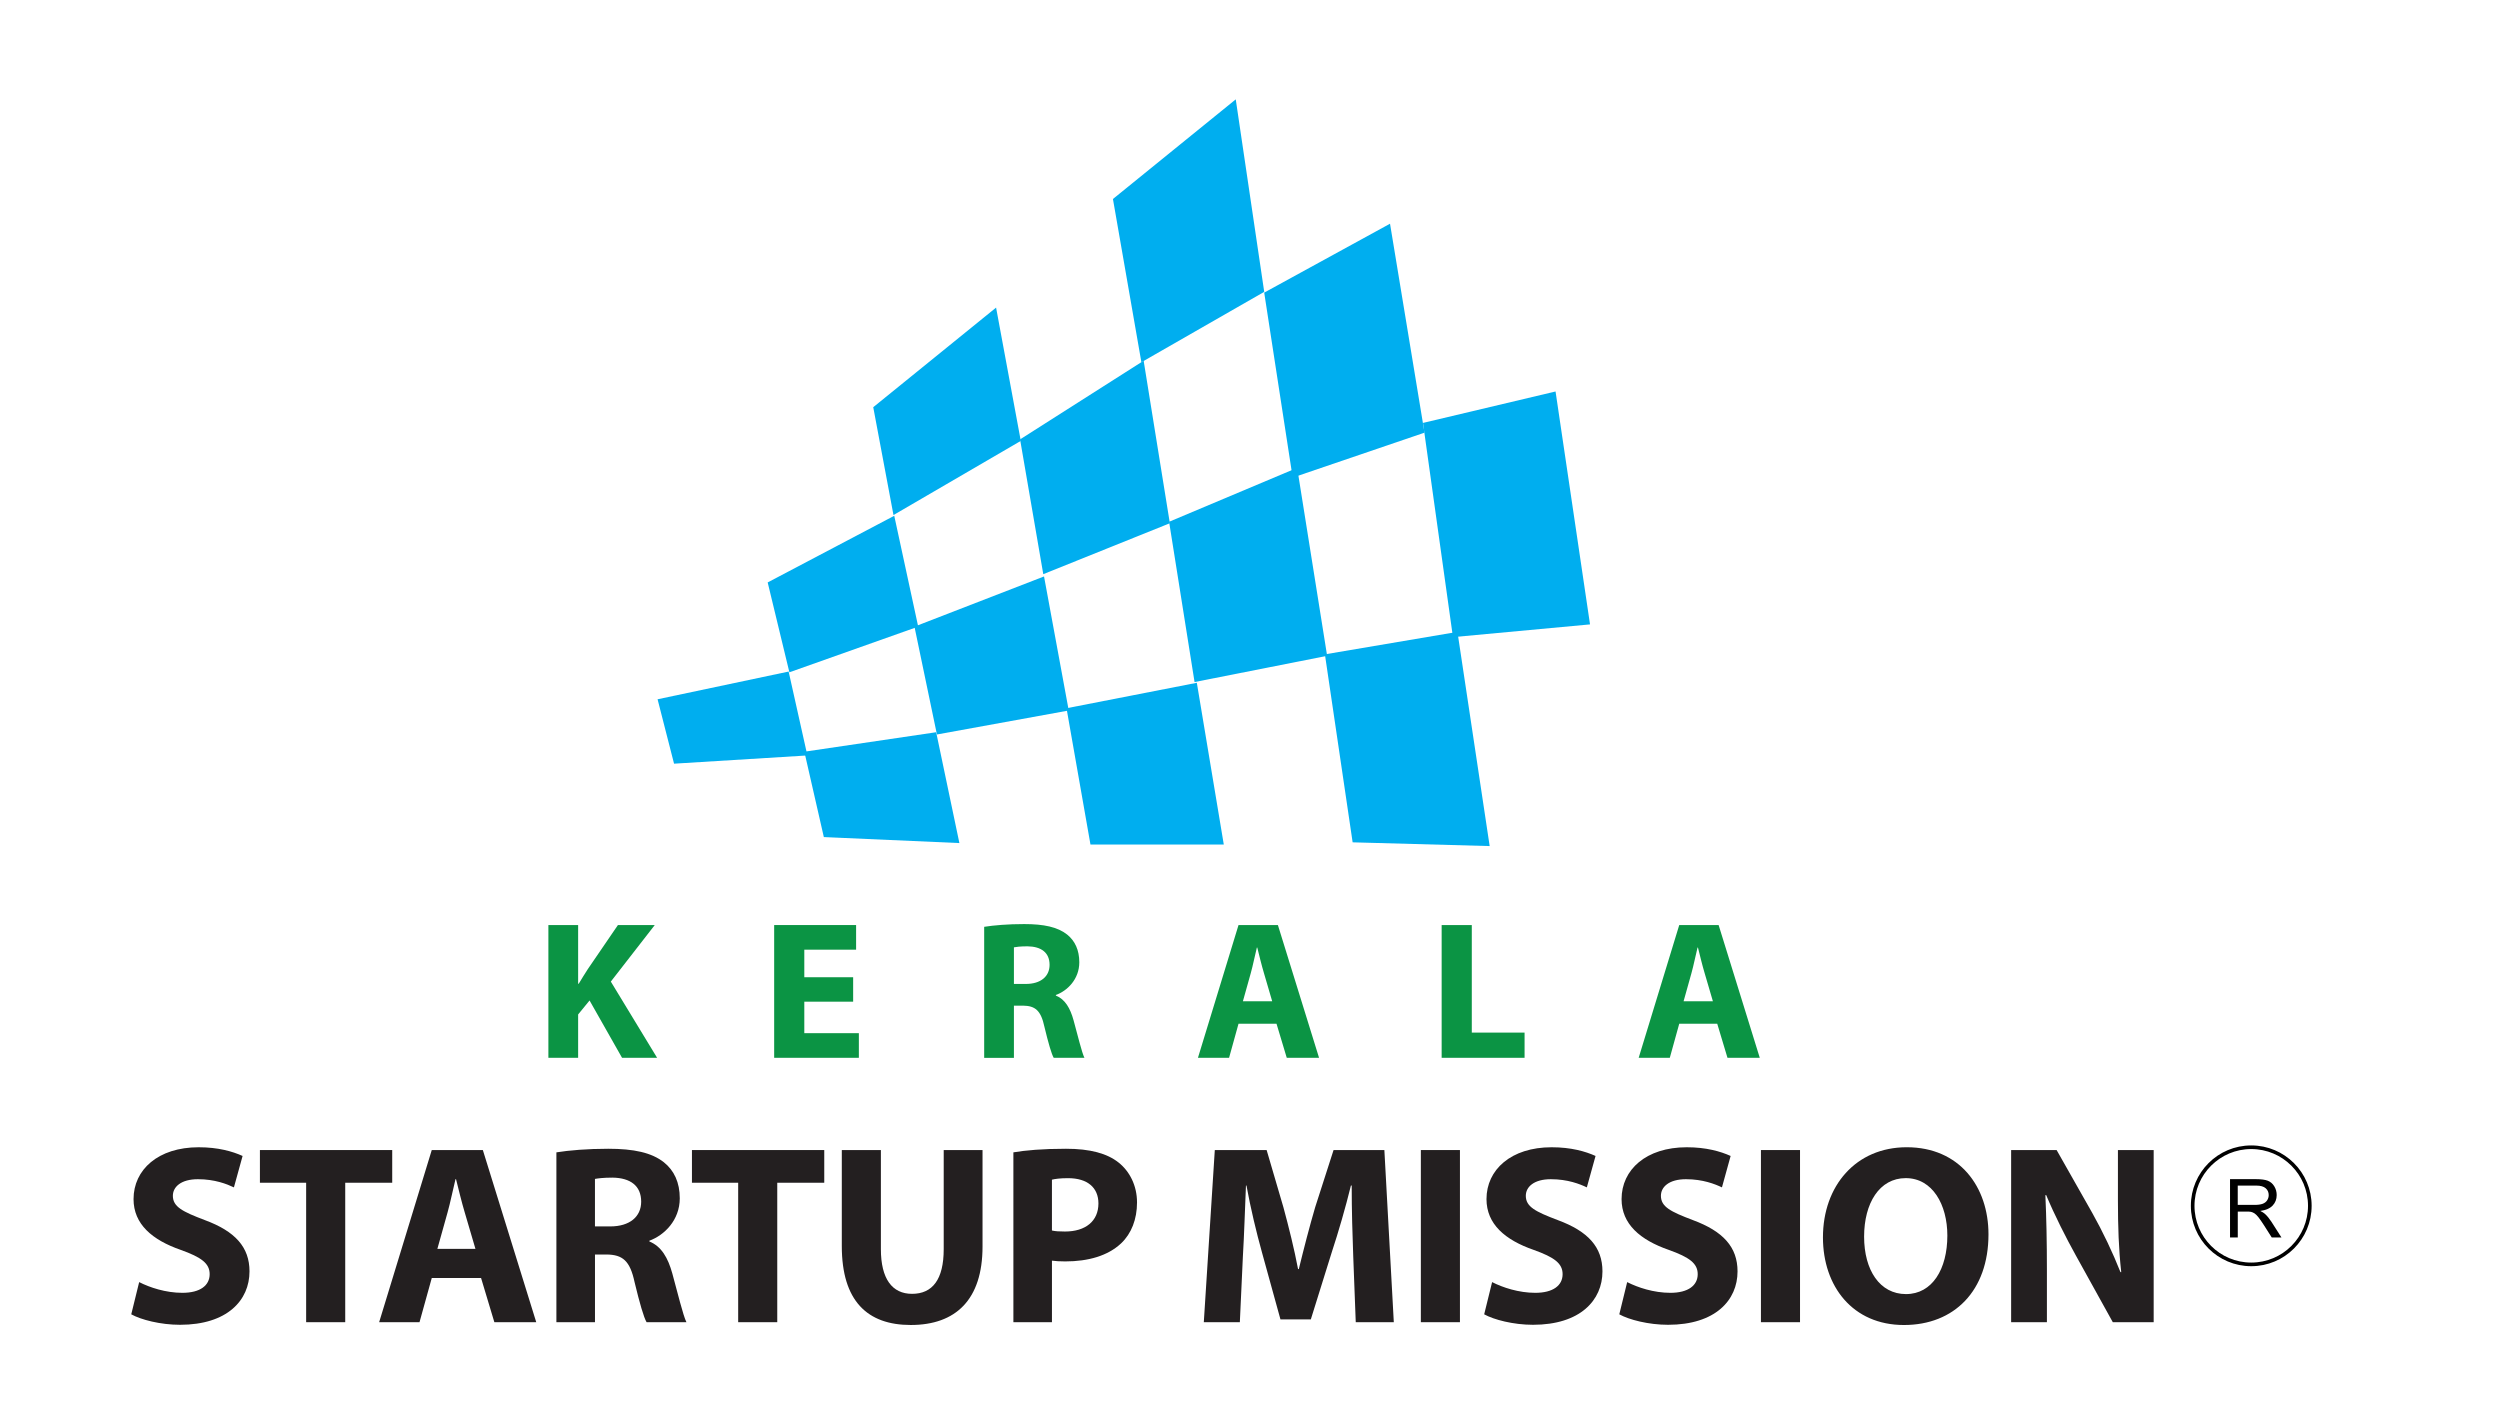 <svg width="400" height="225" viewBox="0 0 400 225" fill="none" xmlns="http://www.w3.org/2000/svg">
<rect width="400" height="225" fill="white"/>
<g clip-path="url(#clip0_97_78)">
<path d="M163.327 70.543L142.956 82.408L139.719 65.152L159.373 49.215L163.327 70.543Z" fill="#00AEEF"/>
<path d="M202.275 46.696L182.622 57.962L178.07 31.838L197.72 15.898L202.275 46.696Z" fill="#00AEEF"/>
<path d="M227.919 69.228L206.828 76.415L202.273 46.817L222.404 35.793L227.919 69.228Z" fill="#00AEEF"/>
<path d="M254.404 99.904L232.471 101.941L227.68 67.667L248.888 62.637L254.404 99.904Z" fill="#00AEEF"/>
<path d="M212.342 104.934L191.129 109.127L187.055 83.484L207.548 74.856L212.342 104.934Z" fill="#00AEEF"/>
<path d="M238.347 135.371L216.421 134.773L211.984 104.695L233.191 101.102L238.347 135.371Z" fill="#00AEEF"/>
<path d="M187.176 83.719L166.924 91.867L163.211 70.302L182.983 57.715L187.176 83.719Z" fill="#00AEEF"/>
<path d="M170.999 113.678L149.908 117.517L146.312 100.261L167.045 92.231L170.999 113.678Z" fill="#00AEEF"/>
<path d="M195.806 135.129H174.475L170.641 113.32L191.493 109.246L195.806 135.129Z" fill="#00AEEF"/>
<path d="M153.502 134.891L131.813 133.932L128.695 120.274L149.787 117.156L153.502 134.891Z" fill="#00AEEF"/>
<path d="M146.913 100.26L126.302 107.569L122.828 93.189L143.08 82.523L146.913 100.26Z" fill="#00AEEF"/>
<path d="M129.178 120.871L107.848 122.188L105.211 111.884L126.181 107.449L129.178 120.871Z" fill="#00AEEF"/>
<path d="M87.742 148.012H92.501V157.401H92.594C93.068 156.581 93.573 155.825 94.044 155.068L98.866 148.012H104.76L97.731 157.055L105.138 169.249H99.529L94.329 160.077L92.501 162.314V169.244H87.742V148.012Z" fill="#0B9444"/>
<path d="M136.504 160.269H128.689V165.308H137.417V169.249H123.867V148.008H136.976V151.949H128.689V156.358H136.504V160.269Z" fill="#0B9444"/>
<path d="M157.469 148.291C159.012 148.041 161.314 147.852 163.867 147.852C167.019 147.852 169.223 148.325 170.736 149.523C171.997 150.534 172.688 152.012 172.688 153.967C172.688 156.675 170.767 158.539 168.938 159.197V159.291C170.419 159.886 171.238 161.31 171.775 163.262C172.436 165.658 173.097 168.43 173.508 169.249H168.593C168.245 168.652 167.743 166.919 167.112 164.304C166.545 161.656 165.63 160.93 163.677 160.902H162.227V169.254H157.469V148.291ZM162.227 157.432H164.119C166.514 157.432 167.932 156.234 167.932 154.375C167.932 152.421 166.608 151.441 164.401 151.412C163.234 151.412 162.573 151.508 162.227 151.571V157.432Z" fill="#0B9444"/>
<path d="M198.163 163.797L196.652 169.249H191.672L198.163 148.008H204.463L211.048 169.249H205.881L204.241 163.797H198.163ZM203.552 160.206L202.233 155.701C201.854 154.44 201.476 152.862 201.161 151.603H201.1C200.783 152.862 200.472 154.469 200.124 155.701L198.863 160.206H203.552Z" fill="#0B9444"/>
<path d="M230.664 148.012H235.486V165.216H243.931V169.249H230.664V148.012Z" fill="#0B9444"/>
<path d="M268.679 163.797L267.168 169.249H262.188L268.679 148.008H274.979L281.564 169.249H276.396L274.757 163.797H268.679ZM274.064 160.206L272.742 155.701C272.364 154.44 271.985 152.862 271.672 151.603H271.609C271.292 152.862 270.981 154.469 270.633 155.701L269.372 160.206H274.064Z" fill="#0B9444"/>
<path d="M22.267 205.136C23.944 205.995 26.517 206.852 29.174 206.852C32.035 206.852 33.546 205.667 33.546 203.869C33.546 202.152 32.237 201.171 28.928 199.986C24.352 198.397 21.367 195.863 21.367 191.856C21.367 187.156 25.291 183.562 31.787 183.562C34.894 183.562 37.18 184.217 38.815 184.954L37.426 189.982C36.322 189.452 34.361 188.673 31.665 188.673C28.967 188.673 27.659 189.897 27.659 191.328C27.659 193.089 29.213 193.863 32.767 195.213C37.63 197.008 39.92 199.543 39.92 203.423C39.92 208.041 36.365 211.967 28.804 211.967C25.659 211.967 22.552 211.152 21 210.291L22.267 205.136Z" fill="#231F20"/>
<path d="M48.984 189.238H41.586V184.008H62.755V189.238H55.236V211.551H48.984V189.238Z" fill="#231F20"/>
<path d="M69.084 204.482L67.121 211.551H60.664L69.082 184.008H77.255L85.799 211.551H79.097L76.971 204.482H69.084ZM76.071 199.819L74.353 193.975C73.862 192.34 73.373 190.299 72.964 188.664H72.882C72.473 190.299 72.064 192.384 71.614 193.975L69.979 199.819H76.071Z" fill="#231F20"/>
<path d="M89.023 184.377C91.026 184.053 94.008 183.801 97.319 183.801C101.406 183.801 104.265 184.416 106.228 185.97C107.863 187.279 108.763 189.194 108.763 191.729C108.763 195.242 106.269 197.655 103.9 198.512V198.636C105.821 199.412 106.882 201.251 107.578 203.783C108.436 206.894 109.295 210.488 109.826 211.549H103.45C103 210.775 102.347 208.523 101.53 205.133C100.795 201.701 99.61 200.759 97.076 200.72H95.197V211.551H89.023V184.377ZM95.193 196.227H97.645C100.752 196.227 102.589 194.675 102.589 192.264C102.589 189.729 100.871 188.464 98.013 188.42C96.502 188.42 95.643 188.544 95.193 188.627V196.227Z" fill="#231F20"/>
<path d="M118.109 189.238H110.711V184.008H131.881V189.238H124.361V211.551H118.109V189.238Z" fill="#231F20"/>
<path d="M140.942 184.008V199.862C140.942 204.606 142.74 207.014 145.927 207.014C149.196 207.014 150.994 204.723 150.994 199.862V184.008H157.205V199.453C157.205 207.953 152.914 211.999 145.72 211.999C138.774 211.999 134.688 208.153 134.688 199.369V184.008H140.942Z" fill="#231F20"/>
<path d="M162.141 184.377C164.06 184.053 166.76 183.801 170.56 183.801C174.401 183.801 177.138 184.54 178.98 186.012C180.736 187.403 181.923 189.686 181.923 192.388C181.923 195.083 181.023 197.373 179.388 198.927C177.262 200.931 174.117 201.827 170.438 201.827C169.621 201.827 168.886 201.786 168.312 201.705V211.553H162.143L162.141 184.377ZM168.31 196.881C168.843 197.007 169.495 197.044 170.395 197.044C173.704 197.044 175.749 195.368 175.749 192.551C175.749 190.016 173.991 188.507 170.886 188.507C169.619 188.507 168.76 188.631 168.31 188.749V196.881Z" fill="#231F20"/>
<path d="M216.518 201.01C216.392 197.699 216.272 193.695 216.272 189.686H216.148C215.288 193.201 214.149 197.127 213.083 200.356L209.733 211.099H204.872L201.929 200.434C201.029 197.206 200.088 193.282 199.435 189.686H199.353C199.192 193.406 199.068 197.656 198.859 201.09L198.375 211.553H192.609L194.368 184.01H202.662L205.357 193.203C206.218 196.393 207.077 199.823 207.688 203.051H207.812C208.588 199.862 209.527 196.225 210.427 193.162L213.37 184.008H221.499L223.009 211.553H216.92L216.518 201.01Z" fill="#231F20"/>
<path d="M233.59 184.008V211.551H227.336V184.008H233.59Z" fill="#231F20"/>
<path d="M238.738 205.136C240.412 205.995 242.988 206.852 245.643 206.852C248.504 206.852 250.017 205.667 250.017 203.869C250.017 202.152 248.708 201.171 245.397 199.986C240.823 198.397 237.838 195.863 237.838 191.856C237.838 187.156 241.762 183.562 248.258 183.562C251.367 183.562 253.654 184.217 255.288 184.954L253.893 189.982C252.793 189.452 250.834 188.673 248.134 188.673C245.438 188.673 244.13 189.897 244.13 191.328C244.13 193.089 245.684 193.863 249.238 195.213C254.104 197.008 256.393 199.543 256.393 203.423C256.393 208.041 252.834 211.967 245.277 211.967C242.127 211.967 239.023 211.152 237.469 210.291L238.738 205.136Z" fill="#231F20"/>
<path d="M260.349 205.136C262.025 205.995 264.599 206.852 267.258 206.852C270.114 206.852 271.634 205.667 271.634 203.869C271.634 202.152 270.323 201.171 267.014 199.986C262.44 198.397 259.451 195.863 259.451 191.856C259.451 187.156 263.377 183.562 269.875 183.562C272.982 183.562 275.266 184.217 276.901 184.954L275.512 189.982C274.408 189.452 272.447 188.673 269.751 188.673C267.056 188.673 265.747 189.897 265.747 191.328C265.747 193.089 267.297 193.863 270.856 195.213C275.716 197.008 278.006 199.543 278.006 203.423C278.006 208.041 274.451 211.967 266.89 211.967C263.747 211.967 260.636 211.152 259.086 210.291L260.349 205.136Z" fill="#231F20"/>
<path d="M288.004 184.008V211.551H281.75V184.008H288.004Z" fill="#231F20"/>
<path d="M318.157 197.493C318.157 206.524 312.676 212.002 304.626 212.002C296.452 212.002 291.672 205.83 291.672 197.985C291.672 189.728 296.948 183.559 305.076 183.559C313.537 183.559 318.157 189.893 318.157 197.493ZM298.257 197.861C298.257 203.254 300.787 207.054 304.957 207.054C309.17 207.054 311.576 203.048 311.576 197.693C311.576 192.75 309.207 188.5 304.918 188.5C300.707 188.5 298.257 192.509 298.257 197.861Z" fill="#231F20"/>
<path d="M321.781 211.551V184.008H329.059L334.779 194.101C336.414 197.006 338.049 200.436 339.275 203.545H339.399C338.99 199.906 338.868 196.186 338.868 192.062V184.01H344.588V211.553H338.049L332.164 200.925C330.529 197.982 328.733 194.43 327.383 191.201L327.26 191.243C327.425 194.88 327.505 198.762 327.505 203.256V211.551H321.781Z" fill="#231F20"/>
<path d="M360.2 202.302C365.376 202.302 369.572 198.106 369.572 192.93C369.572 187.754 365.376 183.559 360.2 183.559C355.024 183.559 350.828 187.754 350.828 192.93C350.828 198.106 355.024 202.302 360.2 202.302Z" stroke="black" stroke-width="0.58" stroke-miterlimit="10"/>
<path d="M356.805 198.001V188.664H360.944C361.776 188.664 362.409 188.749 362.842 188.914C363.274 189.084 363.62 189.379 363.881 189.803C364.142 190.227 364.27 190.697 364.27 191.21C364.27 191.873 364.055 192.431 363.626 192.886C363.198 193.34 362.535 193.629 361.64 193.751C361.966 193.908 362.216 194.064 362.385 194.216C362.746 194.547 363.087 194.962 363.411 195.458L365.035 197.999H363.481L362.246 196.055C361.885 195.495 361.587 195.066 361.355 194.768C361.122 194.471 360.911 194.264 360.729 194.145C360.542 194.025 360.355 193.942 360.163 193.897C360.024 193.866 359.794 193.851 359.476 193.851H358.044V197.997H356.805V198.001ZM358.039 192.784H360.696C361.261 192.784 361.703 192.727 362.02 192.608C362.337 192.492 362.581 192.305 362.746 192.047C362.911 191.792 362.994 191.512 362.994 191.21C362.994 190.768 362.833 190.405 362.511 190.121C362.189 189.836 361.685 189.694 360.994 189.694H358.039V192.784Z" fill="black"/>
</g>
<defs>
<clipPath id="clip0_97_78">
<rect width="358.696" height="200" fill="white" transform="translate(21 12)"/>
</clipPath>
</defs>
</svg>
